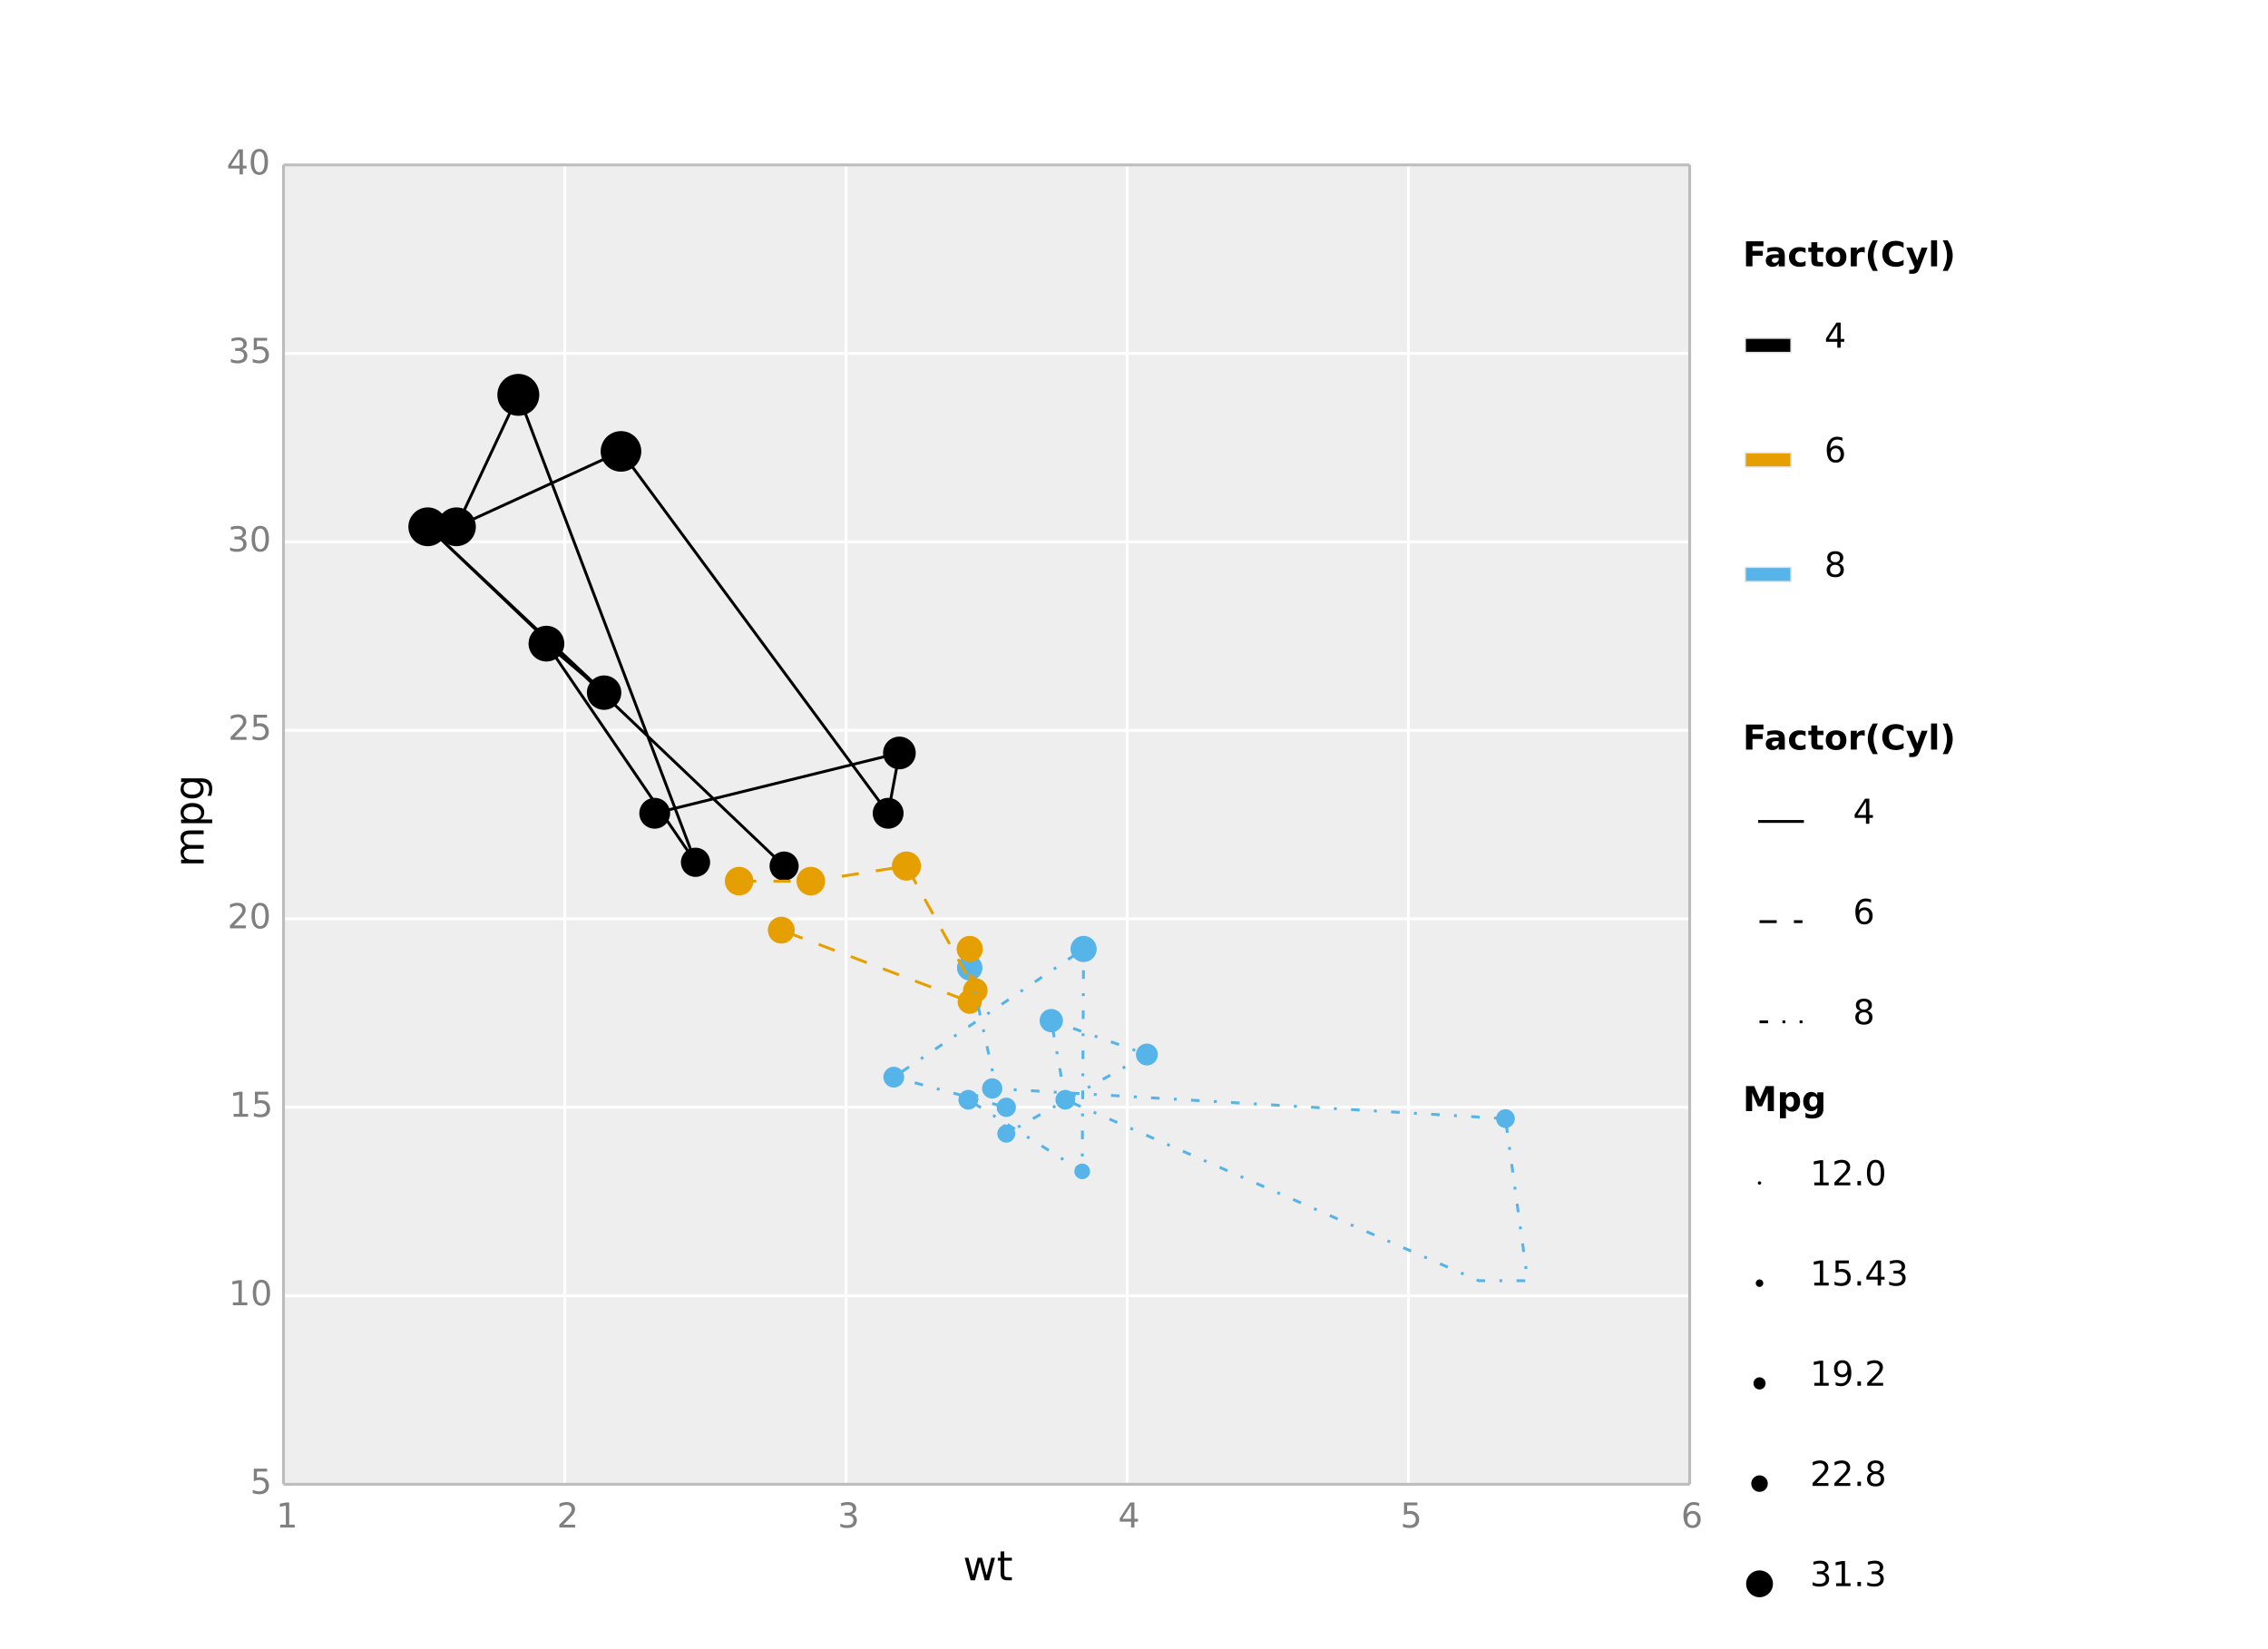 <?xml version="1.0" encoding="utf-8" standalone="no"?>
<!DOCTYPE svg PUBLIC "-//W3C//DTD SVG 1.1//EN"
  "http://www.w3.org/Graphics/SVG/1.1/DTD/svg11.dtd">
<!-- Created with matplotlib (http://matplotlib.org/) -->
<svg height="576pt" version="1.1" viewBox="0 0 792 576" width="792pt" xmlns="http://www.w3.org/2000/svg" xmlns:xlink="http://www.w3.org/1999/xlink">
 <defs>
  <style type="text/css">
*{stroke-linecap:butt;stroke-linejoin:round;}
  </style>
 </defs>
 <g id="figure_1">
  <g id="patch_1">
   <path d="
M0 576
L792 576
L792 0
L0 0
z
" style="fill:#ffffff;"/>
  </g>
  <g id="axes_1">
   <g id="patch_2">
    <path d="
M99 518.4
L590.04 518.4
L590.04 57.6
L99 57.6
z
" style="fill:#eeeeee;"/>
   </g>
   <g id="matplotlib.axis_1">
    <g id="xtick_1">
     <g id="line2d_1">
      <path clip-path="url(#pfeb518cb43)" d="
M99 518.4
L99 57.6" style="fill:none;stroke:#ffffff;stroke-linecap:square;"/>
     </g>
     <g id="line2d_2">
      <defs>
       <path d="
M0 0
L0 0" id="ma7cca62f3e" style="stroke:#7f7f7f;stroke-width:0.5;"/>
      </defs>
      <g>
       <use style="fill:#7f7f7f;stroke:#7f7f7f;stroke-width:0.5;" x="99.0" xlink:href="#ma7cca62f3e" y="518.4"/>
      </g>
     </g>
     <g id="line2d_3">
      <g>
       <use style="fill:#7f7f7f;stroke:#7f7f7f;stroke-width:0.5;" x="99.0" xlink:href="#ma7cca62f3e" y="57.6"/>
      </g>
     </g>
     <g id="text_1">
      <!-- 1 -->
      <defs>
       <path d="
M12.406 8.297
L28.516 8.297
L28.516 63.922
L10.984 60.406
L10.984 69.391
L28.422 72.906
L38.281 72.906
L38.281 8.297
L54.391 8.297
L54.391 0
L12.406 0
z
" id="BitstreamVeraSans-Roman-31"/>
      </defs>
      <g style="fill:#7f7f7f;" transform="translate(96.396 533.518)scale(0.12 -0.12)">
       <use xlink:href="#BitstreamVeraSans-Roman-31"/>
      </g>
     </g>
    </g>
    <g id="xtick_2">
     <g id="line2d_4">
      <path clip-path="url(#pfeb518cb43)" d="
M197.208 518.4
L197.208 57.6" style="fill:none;stroke:#ffffff;stroke-linecap:square;"/>
     </g>
     <g id="line2d_5">
      <g>
       <use style="fill:#7f7f7f;stroke:#7f7f7f;stroke-width:0.5;" x="197.208" xlink:href="#ma7cca62f3e" y="518.4"/>
      </g>
     </g>
     <g id="line2d_6">
      <g>
       <use style="fill:#7f7f7f;stroke:#7f7f7f;stroke-width:0.5;" x="197.208" xlink:href="#ma7cca62f3e" y="57.6"/>
      </g>
     </g>
     <g id="text_2">
      <!-- 2 -->
      <defs>
       <path d="
M19.188 8.297
L53.609 8.297
L53.609 0
L7.328 0
L7.328 8.297
Q12.938 14.109 22.625 23.891
Q32.328 33.688 34.812 36.531
Q39.547 41.844 41.422 45.531
Q43.312 49.219 43.312 52.781
Q43.312 58.594 39.234 62.25
Q35.156 65.922 28.609 65.922
Q23.969 65.922 18.812 64.312
Q13.672 62.703 7.812 59.422
L7.812 69.391
Q13.766 71.781 18.938 73
Q24.125 74.219 28.422 74.219
Q39.75 74.219 46.484 68.547
Q53.219 62.891 53.219 53.422
Q53.219 48.922 51.531 44.891
Q49.859 40.875 45.406 35.406
Q44.188 33.984 37.641 27.219
Q31.109 20.453 19.188 8.297" id="BitstreamVeraSans-Roman-32"/>
      </defs>
      <g style="fill:#7f7f7f;" transform="translate(194.431 533.518)scale(0.12 -0.12)">
       <use xlink:href="#BitstreamVeraSans-Roman-32"/>
      </g>
     </g>
    </g>
    <g id="xtick_3">
     <g id="line2d_7">
      <path clip-path="url(#pfeb518cb43)" d="
M295.416 518.4
L295.416 57.6" style="fill:none;stroke:#ffffff;stroke-linecap:square;"/>
     </g>
     <g id="line2d_8">
      <g>
       <use style="fill:#7f7f7f;stroke:#7f7f7f;stroke-width:0.5;" x="295.416" xlink:href="#ma7cca62f3e" y="518.4"/>
      </g>
     </g>
     <g id="line2d_9">
      <g>
       <use style="fill:#7f7f7f;stroke:#7f7f7f;stroke-width:0.5;" x="295.416" xlink:href="#ma7cca62f3e" y="57.6"/>
      </g>
     </g>
     <g id="text_3">
      <!-- 3 -->
      <defs>
       <path d="
M40.578 39.312
Q47.656 37.797 51.625 33
Q55.609 28.219 55.609 21.188
Q55.609 10.406 48.188 4.484
Q40.766 -1.422 27.094 -1.422
Q22.516 -1.422 17.656 -0.516
Q12.797 0.391 7.625 2.203
L7.625 11.719
Q11.719 9.328 16.594 8.109
Q21.484 6.891 26.812 6.891
Q36.078 6.891 40.938 10.547
Q45.797 14.203 45.797 21.188
Q45.797 27.641 41.281 31.266
Q36.766 34.906 28.719 34.906
L20.219 34.906
L20.219 43.016
L29.109 43.016
Q36.375 43.016 40.234 45.922
Q44.094 48.828 44.094 54.297
Q44.094 59.906 40.109 62.906
Q36.141 65.922 28.719 65.922
Q24.656 65.922 20.016 65.031
Q15.375 64.156 9.812 62.312
L9.812 71.094
Q15.438 72.656 20.344 73.438
Q25.25 74.219 29.594 74.219
Q40.828 74.219 47.359 69.109
Q53.906 64.016 53.906 55.328
Q53.906 49.266 50.438 45.094
Q46.969 40.922 40.578 39.312" id="BitstreamVeraSans-Roman-33"/>
      </defs>
      <g style="fill:#7f7f7f;" transform="translate(292.537 533.518)scale(0.12 -0.12)">
       <use xlink:href="#BitstreamVeraSans-Roman-33"/>
      </g>
     </g>
    </g>
    <g id="xtick_4">
     <g id="line2d_10">
      <path clip-path="url(#pfeb518cb43)" d="
M393.624 518.4
L393.624 57.6" style="fill:none;stroke:#ffffff;stroke-linecap:square;"/>
     </g>
     <g id="line2d_11">
      <g>
       <use style="fill:#7f7f7f;stroke:#7f7f7f;stroke-width:0.5;" x="393.624" xlink:href="#ma7cca62f3e" y="518.4"/>
      </g>
     </g>
     <g id="line2d_12">
      <g>
       <use style="fill:#7f7f7f;stroke:#7f7f7f;stroke-width:0.5;" x="393.624" xlink:href="#ma7cca62f3e" y="57.6"/>
      </g>
     </g>
     <g id="text_4">
      <!-- 4 -->
      <defs>
       <path d="
M37.797 64.312
L12.891 25.391
L37.797 25.391
z

M35.203 72.906
L47.609 72.906
L47.609 25.391
L58.016 25.391
L58.016 17.188
L47.609 17.188
L47.609 0
L37.797 0
L37.797 17.188
L4.891 17.188
L4.891 26.703
z
" id="BitstreamVeraSans-Roman-34"/>
      </defs>
      <g style="fill:#7f7f7f;" transform="translate(390.437 533.518)scale(0.12 -0.12)">
       <use xlink:href="#BitstreamVeraSans-Roman-34"/>
      </g>
     </g>
    </g>
    <g id="xtick_5">
     <g id="line2d_13">
      <path clip-path="url(#pfeb518cb43)" d="
M491.832 518.4
L491.832 57.6" style="fill:none;stroke:#ffffff;stroke-linecap:square;"/>
     </g>
     <g id="line2d_14">
      <g>
       <use style="fill:#7f7f7f;stroke:#7f7f7f;stroke-width:0.5;" x="491.832" xlink:href="#ma7cca62f3e" y="518.4"/>
      </g>
     </g>
     <g id="line2d_15">
      <g>
       <use style="fill:#7f7f7f;stroke:#7f7f7f;stroke-width:0.5;" x="491.832" xlink:href="#ma7cca62f3e" y="57.6"/>
      </g>
     </g>
     <g id="text_5">
      <!-- 5 -->
      <defs>
       <path d="
M10.797 72.906
L49.516 72.906
L49.516 64.594
L19.828 64.594
L19.828 46.734
Q21.969 47.469 24.109 47.828
Q26.266 48.188 28.422 48.188
Q40.625 48.188 47.75 41.5
Q54.891 34.812 54.891 23.391
Q54.891 11.625 47.562 5.094
Q40.234 -1.422 26.906 -1.422
Q22.312 -1.422 17.547 -0.641
Q12.797 0.141 7.719 1.703
L7.719 11.625
Q12.109 9.234 16.797 8.062
Q21.484 6.891 26.703 6.891
Q35.156 6.891 40.078 11.328
Q45.016 15.766 45.016 23.391
Q45.016 31 40.078 35.438
Q35.156 39.891 26.703 39.891
Q22.75 39.891 18.812 39.016
Q14.891 38.141 10.797 36.281
z
" id="BitstreamVeraSans-Roman-35"/>
      </defs>
      <g style="fill:#7f7f7f;" transform="translate(489.002 533.518)scale(0.12 -0.12)">
       <use xlink:href="#BitstreamVeraSans-Roman-35"/>
      </g>
     </g>
    </g>
    <g id="xtick_6">
     <g id="line2d_16">
      <path clip-path="url(#pfeb518cb43)" d="
M590.04 518.4
L590.04 57.6" style="fill:none;stroke:#ffffff;stroke-linecap:square;"/>
     </g>
     <g id="line2d_17">
      <g>
       <use style="fill:#7f7f7f;stroke:#7f7f7f;stroke-width:0.5;" x="590.04" xlink:href="#ma7cca62f3e" y="518.4"/>
      </g>
     </g>
     <g id="line2d_18">
      <g>
       <use style="fill:#7f7f7f;stroke:#7f7f7f;stroke-width:0.5;" x="590.04" xlink:href="#ma7cca62f3e" y="57.6"/>
      </g>
     </g>
     <g id="text_6">
      <!-- 6 -->
      <defs>
       <path d="
M33.016 40.375
Q26.375 40.375 22.484 35.828
Q18.609 31.297 18.609 23.391
Q18.609 15.531 22.484 10.953
Q26.375 6.391 33.016 6.391
Q39.656 6.391 43.531 10.953
Q47.406 15.531 47.406 23.391
Q47.406 31.297 43.531 35.828
Q39.656 40.375 33.016 40.375
M52.594 71.297
L52.594 62.312
Q48.875 64.062 45.094 64.984
Q41.312 65.922 37.594 65.922
Q27.828 65.922 22.672 59.328
Q17.531 52.734 16.797 39.406
Q19.672 43.656 24.016 45.922
Q28.375 48.188 33.594 48.188
Q44.578 48.188 50.953 41.516
Q57.328 34.859 57.328 23.391
Q57.328 12.156 50.688 5.359
Q44.047 -1.422 33.016 -1.422
Q20.359 -1.422 13.672 8.266
Q6.984 17.969 6.984 36.375
Q6.984 53.656 15.188 63.938
Q23.391 74.219 37.203 74.219
Q40.922 74.219 44.703 73.484
Q48.484 72.75 52.594 71.297" id="BitstreamVeraSans-Roman-36"/>
      </defs>
      <g style="fill:#7f7f7f;" transform="translate(587.019 533.518)scale(0.12 -0.12)">
       <use xlink:href="#BitstreamVeraSans-Roman-36"/>
      </g>
     </g>
    </g>
    <g id="text_7">
     <!-- wt -->
     <defs>
      <path d="
M4.203 54.688
L13.188 54.688
L24.422 12.016
L35.594 54.688
L46.188 54.688
L57.422 12.016
L68.609 54.688
L77.594 54.688
L63.281 0
L52.688 0
L40.922 44.828
L29.109 0
L18.5 0
z
" id="BitstreamVeraSans-Roman-77"/>
      <path d="
M18.312 70.219
L18.312 54.688
L36.812 54.688
L36.812 47.703
L18.312 47.703
L18.312 18.016
Q18.312 11.328 20.141 9.422
Q21.969 7.516 27.594 7.516
L36.812 7.516
L36.812 0
L27.594 0
Q17.188 0 13.234 3.875
Q9.281 7.766 9.281 18.016
L9.281 47.703
L2.688 47.703
L2.688 54.688
L9.281 54.688
L9.281 70.219
z
" id="BitstreamVeraSans-Roman-74"/>
     </defs>
     <g transform="translate(336.284 551.956)scale(0.144 -0.144)">
      <use xlink:href="#BitstreamVeraSans-Roman-77"/>
      <use x="81.787" xlink:href="#BitstreamVeraSans-Roman-74"/>
     </g>
    </g>
   </g>
   <g id="matplotlib.axis_2">
    <g id="ytick_1">
     <g id="line2d_19">
      <path clip-path="url(#pfeb518cb43)" d="
M99 518.4
L590.04 518.4" style="fill:none;stroke:#ffffff;stroke-linecap:square;"/>
     </g>
     <g id="line2d_20">
      <g>
       <use style="fill:#7f7f7f;stroke:#7f7f7f;stroke-width:0.5;" x="99.0" xlink:href="#ma7cca62f3e" y="518.4"/>
      </g>
     </g>
     <g id="line2d_21">
      <g>
       <use style="fill:#7f7f7f;stroke:#7f7f7f;stroke-width:0.5;" x="590.04" xlink:href="#ma7cca62f3e" y="518.4"/>
      </g>
     </g>
     <g id="text_8">
      <!-- 5 -->
      <g style="fill:#7f7f7f;" transform="translate(87.339 521.711)scale(0.12 -0.12)">
       <use xlink:href="#BitstreamVeraSans-Roman-35"/>
      </g>
     </g>
    </g>
    <g id="ytick_2">
     <g id="line2d_22">
      <path clip-path="url(#pfeb518cb43)" d="
M99 452.571
L590.04 452.571" style="fill:none;stroke:#ffffff;stroke-linecap:square;"/>
     </g>
     <g id="line2d_23">
      <g>
       <use style="fill:#7f7f7f;stroke:#7f7f7f;stroke-width:0.5;" x="99.0" xlink:href="#ma7cca62f3e" y="452.571"/>
      </g>
     </g>
     <g id="line2d_24">
      <g>
       <use style="fill:#7f7f7f;stroke:#7f7f7f;stroke-width:0.5;" x="590.04" xlink:href="#ma7cca62f3e" y="452.571"/>
      </g>
     </g>
     <g id="text_9">
      <!-- 10 -->
      <defs>
       <path d="
M31.781 66.406
Q24.172 66.406 20.328 58.906
Q16.5 51.422 16.5 36.375
Q16.5 21.391 20.328 13.891
Q24.172 6.391 31.781 6.391
Q39.453 6.391 43.281 13.891
Q47.125 21.391 47.125 36.375
Q47.125 51.422 43.281 58.906
Q39.453 66.406 31.781 66.406
M31.781 74.219
Q44.047 74.219 50.516 64.516
Q56.984 54.828 56.984 36.375
Q56.984 17.969 50.516 8.266
Q44.047 -1.422 31.781 -1.422
Q19.531 -1.422 13.062 8.266
Q6.594 17.969 6.594 36.375
Q6.594 54.828 13.062 64.516
Q19.531 74.219 31.781 74.219" id="BitstreamVeraSans-Roman-30"/>
      </defs>
      <g style="fill:#7f7f7f;" transform="translate(79.845 455.883)scale(0.12 -0.12)">
       <use xlink:href="#BitstreamVeraSans-Roman-31"/>
       <use x="63.623" xlink:href="#BitstreamVeraSans-Roman-30"/>
      </g>
     </g>
    </g>
    <g id="ytick_3">
     <g id="line2d_25">
      <path clip-path="url(#pfeb518cb43)" d="
M99 386.743
L590.04 386.743" style="fill:none;stroke:#ffffff;stroke-linecap:square;"/>
     </g>
     <g id="line2d_26">
      <g>
       <use style="fill:#7f7f7f;stroke:#7f7f7f;stroke-width:0.5;" x="99.0" xlink:href="#ma7cca62f3e" y="386.743"/>
      </g>
     </g>
     <g id="line2d_27">
      <g>
       <use style="fill:#7f7f7f;stroke:#7f7f7f;stroke-width:0.5;" x="590.04" xlink:href="#ma7cca62f3e" y="386.743"/>
      </g>
     </g>
     <g id="text_10">
      <!-- 15 -->
      <g style="fill:#7f7f7f;" transform="translate(80.096 390.054)scale(0.12 -0.12)">
       <use xlink:href="#BitstreamVeraSans-Roman-31"/>
       <use x="63.623" xlink:href="#BitstreamVeraSans-Roman-35"/>
      </g>
     </g>
    </g>
    <g id="ytick_4">
     <g id="line2d_28">
      <path clip-path="url(#pfeb518cb43)" d="
M99 320.914
L590.04 320.914" style="fill:none;stroke:#ffffff;stroke-linecap:square;"/>
     </g>
     <g id="line2d_29">
      <g>
       <use style="fill:#7f7f7f;stroke:#7f7f7f;stroke-width:0.5;" x="99.0" xlink:href="#ma7cca62f3e" y="320.914"/>
      </g>
     </g>
     <g id="line2d_30">
      <g>
       <use style="fill:#7f7f7f;stroke:#7f7f7f;stroke-width:0.5;" x="590.04" xlink:href="#ma7cca62f3e" y="320.914"/>
      </g>
     </g>
     <g id="text_11">
      <!-- 20 -->
      <g style="fill:#7f7f7f;" transform="translate(79.406 324.226)scale(0.12 -0.12)">
       <use xlink:href="#BitstreamVeraSans-Roman-32"/>
       <use x="63.623" xlink:href="#BitstreamVeraSans-Roman-30"/>
      </g>
     </g>
    </g>
    <g id="ytick_5">
     <g id="line2d_31">
      <path clip-path="url(#pfeb518cb43)" d="
M99 255.086
L590.04 255.086" style="fill:none;stroke:#ffffff;stroke-linecap:square;"/>
     </g>
     <g id="line2d_32">
      <g>
       <use style="fill:#7f7f7f;stroke:#7f7f7f;stroke-width:0.5;" x="99.0" xlink:href="#ma7cca62f3e" y="255.086"/>
      </g>
     </g>
     <g id="line2d_33">
      <g>
       <use style="fill:#7f7f7f;stroke:#7f7f7f;stroke-width:0.5;" x="590.04" xlink:href="#ma7cca62f3e" y="255.086"/>
      </g>
     </g>
     <g id="text_12">
      <!-- 25 -->
      <g style="fill:#7f7f7f;" transform="translate(79.657 258.397)scale(0.12 -0.12)">
       <use xlink:href="#BitstreamVeraSans-Roman-32"/>
       <use x="63.623" xlink:href="#BitstreamVeraSans-Roman-35"/>
      </g>
     </g>
    </g>
    <g id="ytick_6">
     <g id="line2d_34">
      <path clip-path="url(#pfeb518cb43)" d="
M99 189.257
L590.04 189.257" style="fill:none;stroke:#ffffff;stroke-linecap:square;"/>
     </g>
     <g id="line2d_35">
      <g>
       <use style="fill:#7f7f7f;stroke:#7f7f7f;stroke-width:0.5;" x="99.0" xlink:href="#ma7cca62f3e" y="189.257"/>
      </g>
     </g>
     <g id="line2d_36">
      <g>
       <use style="fill:#7f7f7f;stroke:#7f7f7f;stroke-width:0.5;" x="590.04" xlink:href="#ma7cca62f3e" y="189.257"/>
      </g>
     </g>
     <g id="text_13">
      <!-- 30 -->
      <g style="fill:#7f7f7f;" transform="translate(79.442 192.568)scale(0.12 -0.12)">
       <use xlink:href="#BitstreamVeraSans-Roman-33"/>
       <use x="63.623" xlink:href="#BitstreamVeraSans-Roman-30"/>
      </g>
     </g>
    </g>
    <g id="ytick_7">
     <g id="line2d_37">
      <path clip-path="url(#pfeb518cb43)" d="
M99 123.429
L590.04 123.429" style="fill:none;stroke:#ffffff;stroke-linecap:square;"/>
     </g>
     <g id="line2d_38">
      <g>
       <use style="fill:#7f7f7f;stroke:#7f7f7f;stroke-width:0.5;" x="99.0" xlink:href="#ma7cca62f3e" y="123.429"/>
      </g>
     </g>
     <g id="line2d_39">
      <g>
       <use style="fill:#7f7f7f;stroke:#7f7f7f;stroke-width:0.5;" x="590.04" xlink:href="#ma7cca62f3e" y="123.429"/>
      </g>
     </g>
     <g id="text_14">
      <!-- 35 -->
      <g style="fill:#7f7f7f;" transform="translate(79.693 126.74)scale(0.12 -0.12)">
       <use xlink:href="#BitstreamVeraSans-Roman-33"/>
       <use x="63.623" xlink:href="#BitstreamVeraSans-Roman-35"/>
      </g>
     </g>
    </g>
    <g id="ytick_8">
     <g id="line2d_40">
      <path clip-path="url(#pfeb518cb43)" d="
M99 57.6
L590.04 57.6" style="fill:none;stroke:#ffffff;stroke-linecap:square;"/>
     </g>
     <g id="line2d_41">
      <g>
       <use style="fill:#7f7f7f;stroke:#7f7f7f;stroke-width:0.5;" x="99.0" xlink:href="#ma7cca62f3e" y="57.6"/>
      </g>
     </g>
     <g id="line2d_42">
      <g>
       <use style="fill:#7f7f7f;stroke:#7f7f7f;stroke-width:0.5;" x="590.04" xlink:href="#ma7cca62f3e" y="57.6"/>
      </g>
     </g>
     <g id="text_15">
      <!-- 40 -->
      <g style="fill:#7f7f7f;" transform="translate(79.114 60.911)scale(0.12 -0.12)">
       <use xlink:href="#BitstreamVeraSans-Roman-34"/>
       <use x="63.623" xlink:href="#BitstreamVeraSans-Roman-30"/>
      </g>
     </g>
    </g>
    <g id="text_16">
     <!-- mpg -->
     <defs>
      <path d="
M52 44.188
Q55.375 50.25 60.062 53.125
Q64.75 56 71.094 56
Q79.641 56 84.281 50.016
Q88.922 44.047 88.922 33.016
L88.922 0
L79.891 0
L79.891 32.719
Q79.891 40.578 77.094 44.375
Q74.312 48.188 68.609 48.188
Q61.625 48.188 57.562 43.547
Q53.516 38.922 53.516 30.906
L53.516 0
L44.484 0
L44.484 32.719
Q44.484 40.625 41.703 44.406
Q38.922 48.188 33.109 48.188
Q26.219 48.188 22.156 43.531
Q18.109 38.875 18.109 30.906
L18.109 0
L9.078 0
L9.078 54.688
L18.109 54.688
L18.109 46.188
Q21.188 51.219 25.484 53.609
Q29.781 56 35.688 56
Q41.656 56 45.828 52.969
Q50 49.953 52 44.188" id="BitstreamVeraSans-Roman-6d"/>
      <path d="
M45.406 27.984
Q45.406 37.75 41.375 43.109
Q37.359 48.484 30.078 48.484
Q22.859 48.484 18.828 43.109
Q14.797 37.75 14.797 27.984
Q14.797 18.266 18.828 12.891
Q22.859 7.516 30.078 7.516
Q37.359 7.516 41.375 12.891
Q45.406 18.266 45.406 27.984
M54.391 6.781
Q54.391 -7.172 48.188 -13.984
Q42 -20.797 29.203 -20.797
Q24.469 -20.797 20.266 -20.094
Q16.062 -19.391 12.109 -17.922
L12.109 -9.188
Q16.062 -11.328 19.922 -12.344
Q23.781 -13.375 27.781 -13.375
Q36.625 -13.375 41.016 -8.766
Q45.406 -4.156 45.406 5.172
L45.406 9.625
Q42.625 4.781 38.281 2.391
Q33.938 0 27.875 0
Q17.828 0 11.672 7.656
Q5.516 15.328 5.516 27.984
Q5.516 40.672 11.672 48.328
Q17.828 56 27.875 56
Q33.938 56 38.281 53.609
Q42.625 51.219 45.406 46.391
L45.406 54.688
L54.391 54.688
z
" id="BitstreamVeraSans-Roman-67"/>
      <path d="
M18.109 8.203
L18.109 -20.797
L9.078 -20.797
L9.078 54.688
L18.109 54.688
L18.109 46.391
Q20.953 51.266 25.266 53.625
Q29.594 56 35.594 56
Q45.562 56 51.781 48.094
Q58.016 40.188 58.016 27.297
Q58.016 14.406 51.781 6.484
Q45.562 -1.422 35.594 -1.422
Q29.594 -1.422 25.266 0.953
Q20.953 3.328 18.109 8.203
M48.688 27.297
Q48.688 37.203 44.609 42.844
Q40.531 48.484 33.406 48.484
Q26.266 48.484 22.188 42.844
Q18.109 37.203 18.109 27.297
Q18.109 17.391 22.188 11.75
Q26.266 6.109 33.406 6.109
Q40.531 6.109 44.609 11.75
Q48.688 17.391 48.688 27.297" id="BitstreamVeraSans-Roman-70"/>
     </defs>
     <g transform="translate(71.119 302.847)rotate(-90.0)scale(0.144 -0.144)">
      <use xlink:href="#BitstreamVeraSans-Roman-6d"/>
      <use x="97.412" xlink:href="#BitstreamVeraSans-Roman-70"/>
      <use x="160.889" xlink:href="#BitstreamVeraSans-Roman-67"/>
     </g>
    </g>
   </g>
   <g id="PathCollection_1">
    <defs>
     <path d="
M0 5.136
C1.362 5.136 2.669 4.595 3.632 3.632
C4.595 2.669 5.136 1.362 5.136 0
C5.136 -1.362 4.595 -2.669 3.632 -3.632
C2.669 -4.595 1.362 -5.136 0 -5.136
C-1.362 -5.136 -2.669 -4.595 -3.632 -3.632
C-4.595 -2.669 -5.136 -1.362 -5.136 0
C-5.136 1.362 -4.595 2.669 -3.632 3.632
C-2.669 4.595 -1.362 5.136 0 5.136
z
" id="C0_0_f14e8b351e"/>
     <path d="
M0 5.458
C1.447 5.458 2.836 4.883 3.859 3.859
C4.883 2.836 5.458 1.447 5.458 0
C5.458 -1.447 4.883 -2.836 3.859 -3.859
C2.836 -4.883 1.447 -5.458 0 -5.458
C-1.447 -5.458 -2.836 -4.883 -3.859 -3.859
C-4.883 -2.836 -5.458 -1.447 -5.458 0
C-5.458 1.447 -4.883 2.836 -3.859 3.859
C-2.836 4.883 -1.447 5.458 0 5.458
z
" id="C0_1_6c08692df1"/>
     <path d="
M0 5.136
C1.362 5.136 2.669 4.595 3.632 3.632
C4.595 2.669 5.136 1.362 5.136 0
C5.136 -1.362 4.595 -2.669 3.632 -3.632
C2.669 -4.595 1.362 -5.136 0 -5.136
C-1.362 -5.136 -2.669 -4.595 -3.632 -3.632
C-4.595 -2.669 -5.136 -1.362 -5.136 0
C-5.136 1.362 -4.595 2.669 -3.632 3.632
C-2.669 4.595 -1.362 5.136 0 5.136
z
" id="C0_2_f14e8b351e"/>
     <path d="
M0 6.842
C1.814 6.842 3.555 6.121 4.838 4.838
C6.121 3.555 6.842 1.814 6.842 0
C6.842 -1.814 6.121 -3.555 4.838 -4.838
C3.555 -6.121 1.814 -6.842 0 -6.842
C-1.814 -6.842 -3.555 -6.121 -4.838 -4.838
C-6.121 -3.555 -6.842 -1.814 -6.842 0
C-6.842 1.814 -6.121 3.555 -4.838 4.838
C-3.555 6.121 -1.814 6.842 0 6.842
z
" id="C0_3_2696f701bb"/>
     <path d="
M0 6.523
C1.73 6.523 3.389 5.836 4.613 4.613
C5.836 3.389 6.523 1.73 6.523 0
C6.523 -1.73 5.836 -3.389 4.613 -4.613
C3.389 -5.836 1.73 -6.523 0 -6.523
C-1.73 -6.523 -3.389 -5.836 -4.613 -4.613
C-5.836 -3.389 -6.523 -1.73 -6.523 0
C-6.523 1.73 -5.836 3.389 -4.613 4.613
C-3.389 5.836 -1.73 6.523 0 6.523
z
" id="C0_4_95c412fcdc"/>
     <path d="
M0 7.071
C1.875 7.071 3.674 6.326 5 5
C6.326 3.674 7.071 1.875 7.071 0
C7.071 -1.875 6.326 -3.674 5 -5
C3.674 -6.326 1.875 -7.071 0 -7.071
C-1.875 -7.071 -3.674 -6.326 -5 -5
C-6.326 -3.674 -7.071 -1.875 -7.071 0
C-7.071 1.875 -6.326 3.674 -5 5
C-3.674 6.326 -1.875 7.071 0 7.071
z
" id="C0_5_483d1e1a4f"/>
     <path d="
M0 4.86
C1.289 4.86 2.525 4.348 3.436 3.436
C4.348 2.525 4.86 1.289 4.86 0
C4.86 -1.289 4.348 -2.525 3.436 -3.436
C2.525 -4.348 1.289 -4.86 0 -4.86
C-1.289 -4.86 -2.525 -4.348 -3.436 -3.436
C-4.348 -2.525 -4.86 -1.289 -4.86 0
C-4.86 1.289 -4.348 2.525 -3.436 3.436
C-2.525 4.348 -1.289 4.86 0 4.86
z
" id="C0_6_56cccde48f"/>
     <path d="
M0 5.996
C1.59 5.996 3.116 5.365 4.24 4.24
C5.365 3.116 5.996 1.59 5.996 0
C5.996 -1.59 5.365 -3.116 4.24 -4.24
C3.116 -5.365 1.59 -5.996 0 -5.996
C-1.59 -5.996 -3.116 -5.365 -4.24 -4.24
C-5.365 -3.116 -5.996 -1.59 -5.996 0
C-5.996 1.59 -5.365 3.116 -4.24 4.24
C-3.116 5.365 -1.59 5.996 0 5.996
z
" id="C0_7_d5bf083025"/>
     <path d="
M0 5.761
C1.528 5.761 2.993 5.154 4.074 4.074
C5.154 2.993 5.761 1.528 5.761 0
C5.761 -1.528 5.154 -2.993 4.074 -4.074
C2.993 -5.154 1.528 -5.761 0 -5.761
C-1.528 -5.761 -2.993 -5.154 -4.074 -4.074
C-5.154 -2.993 -5.761 -1.528 -5.761 0
C-5.761 1.528 -5.154 2.993 -4.074 4.074
C-2.993 5.154 -1.528 5.761 0 5.761
z
" id="C0_8_9d42f8cd99"/>
     <path d="
M0 6.523
C1.73 6.523 3.389 5.836 4.613 4.613
C5.836 3.389 6.523 1.73 6.523 0
C6.523 -1.73 5.836 -3.389 4.613 -4.613
C3.389 -5.836 1.73 -6.523 0 -6.523
C-1.73 -6.523 -3.389 -5.836 -4.613 -4.613
C-5.836 -3.389 -6.523 -1.73 -6.523 0
C-6.523 1.73 -5.836 3.389 -4.613 4.613
C-3.389 5.836 -1.73 6.523 0 6.523
z
" id="C0_9_95c412fcdc"/>
     <path d="
M0 4.838
C1.283 4.838 2.514 4.328 3.421 3.421
C4.328 2.514 4.838 1.283 4.838 0
C4.838 -1.283 4.328 -2.514 3.421 -3.421
C2.514 -4.328 1.283 -4.838 0 -4.838
C-1.283 -4.838 -2.514 -4.328 -3.421 -3.421
C-4.328 -2.514 -4.838 -1.283 -4.838 0
C-4.838 1.283 -4.328 2.514 -3.421 3.421
C-2.514 4.328 -1.283 4.838 0 4.838
z
" id="C0_a_58ece018bf"/>
    </defs>
    <g clip-path="url(#pfeb518cb43)">
     <use style="stroke:#000000;stroke-width:0.5;" x="228.635" xlink:href="#C0_0_f14e8b351e" y="284.05"/>
    </g>
    <g clip-path="url(#pfeb518cb43)">
     <use style="stroke:#000000;stroke-width:0.5;" x="314.076" xlink:href="#C0_1_6c08692df1" y="262.985"/>
    </g>
    <g clip-path="url(#pfeb518cb43)">
     <use style="stroke:#000000;stroke-width:0.5;" x="310.147" xlink:href="#C0_2_f14e8b351e" y="284.05"/>
    </g>
    <g clip-path="url(#pfeb518cb43)">
     <use style="stroke:#000000;stroke-width:0.5;" x="216.85" xlink:href="#C0_3_2696f701bb" y="157.659"/>
    </g>
    <g clip-path="url(#pfeb518cb43)">
     <use style="stroke:#000000;stroke-width:0.5;" x="159.398" xlink:href="#C0_4_95c412fcdc" y="183.991"/>
    </g>
    <g clip-path="url(#pfeb518cb43)">
     <use style="stroke:#000000;stroke-width:0.5;" x="181.004" xlink:href="#C0_5_483d1e1a4f" y="137.911"/>
    </g>
    <g clip-path="url(#pfeb518cb43)">
     <use style="stroke:#000000;stroke-width:0.5;" x="242.875" xlink:href="#C0_6_56cccde48f" y="301.166"/>
    </g>
    <g clip-path="url(#pfeb518cb43)">
     <use style="stroke:#000000;stroke-width:0.5;" x="190.824" xlink:href="#C0_7_d5bf083025" y="224.805"/>
    </g>
    <g clip-path="url(#pfeb518cb43)">
     <use style="stroke:#000000;stroke-width:0.5;" x="210.957" xlink:href="#C0_8_9d42f8cd99" y="241.92"/>
    </g>
    <g clip-path="url(#pfeb518cb43)">
     <use style="stroke:#000000;stroke-width:0.5;" x="149.381" xlink:href="#C0_9_95c412fcdc" y="183.991"/>
    </g>
    <g clip-path="url(#pfeb518cb43)">
     <use style="stroke:#000000;stroke-width:0.5;" x="273.81" xlink:href="#C0_a_58ece018bf" y="302.482"/>
    </g>
   </g>
   <g id="PathCollection_2">
    <defs>
     <path d="
M0 4.202
C1.114 4.202 2.183 3.76 2.971 2.971
C3.76 2.183 4.202 1.114 4.202 0
C4.202 -1.114 3.76 -2.183 2.971 -2.971
C2.183 -3.76 1.114 -4.202 0 -4.202
C-1.114 -4.202 -2.183 -3.76 -2.971 -2.971
C-3.76 -2.183 -4.202 -1.114 -4.202 0
C-4.202 1.114 -3.76 2.183 -2.971 2.971
C-2.183 3.76 -1.114 4.202 0 4.202
z
" id="C1_0_ab02ce0939"/>
     <path d="
M0 2.881
C0.764 2.881 1.497 2.577 2.037 2.037
C2.577 1.497 2.881 0.764 2.881 0
C2.881 -0.764 2.577 -1.497 2.037 -2.037
C1.497 -2.577 0.764 -2.881 0 -2.881
C-0.764 -2.881 -1.497 -2.577 -2.037 -2.037
C-2.577 -1.497 -2.881 -0.764 -2.881 0
C-2.881 0.764 -2.577 1.497 -2.037 2.037
C-1.497 2.577 -0.764 2.881 0 2.881
z
" id="C1_1_86e51b3cfb"/>
     <path d="
M0 3.573
C0.948 3.573 1.856 3.196 2.526 2.526
C3.196 1.856 3.573 0.948 3.573 0
C3.573 -0.948 3.196 -1.856 2.526 -2.526
C1.856 -3.196 0.948 -3.573 0 -3.573
C-0.948 -3.573 -1.856 -3.196 -2.526 -2.526
C-3.196 -1.856 -3.573 -0.948 -3.573 0
C-3.573 0.948 -3.196 1.856 -2.526 2.526
C-1.856 3.196 -0.948 3.573 0 3.573
z
" id="C1_2_a8b7a5bab5"/>
     <path d="
M0 3.832
C1.016 3.832 1.991 3.428 2.709 2.709
C3.428 1.991 3.832 1.016 3.832 0
C3.832 -1.016 3.428 -1.991 2.709 -2.709
C1.991 -3.428 1.016 -3.832 0 -3.832
C-1.016 -3.832 -1.991 -3.428 -2.709 -2.709
C-3.428 -1.991 -3.832 -1.016 -3.832 0
C-3.832 1.016 -3.428 1.991 -2.709 2.709
C-1.991 3.428 -1.016 3.832 0 3.832
z
" id="C1_3_9462386f1f"/>
     <path d="
M0 3.196
C0.848 3.196 1.66 2.859 2.26 2.26
C2.859 1.66 3.196 0.848 3.196 0
C3.196 -0.848 2.859 -1.66 2.26 -2.26
C1.66 -2.859 0.848 -3.196 0 -3.196
C-0.848 -3.196 -1.66 -2.859 -2.26 -2.26
C-2.859 -1.66 -3.196 -0.848 -3.196 0
C-3.196 0.848 -2.859 1.66 -2.26 2.26
C-1.66 2.859 -0.848 3.196 0 3.196
z
" id="C1_4_7e5707eca5"/>
     <path d="
M0 0
C0 0 0 0 0 0
C0 0 0 0 0 0
C0 0 0 0 0 0
C0 0 0 0 0 0
C0 0 0 0 0 0
C0 0 0 0 0 0
C0 0 0 0 0 0
C0 0 0 0 0 0
z
" id="C1_5_f3d49ab832"/>
     <path d="
M0 0
C0 0 0 0 0 0
C0 0 0 0 0 0
C0 0 0 0 0 0
C0 0 0 0 0 0
C0 0 0 0 0 0
C0 0 0 0 0 0
C0 0 0 0 0 0
C0 0 0 0 0 0
z
" id="C1_6_f3d49ab832"/>
     <path d="
M0 3.025
C0.802 3.025 1.572 2.706 2.139 2.139
C2.706 1.572 3.025 0.802 3.025 0
C3.025 -0.802 2.706 -1.572 2.139 -2.139
C1.572 -2.706 0.802 -3.025 0 -3.025
C-0.802 -3.025 -1.572 -2.706 -2.139 -2.139
C-2.706 -1.572 -3.025 -0.802 -3.025 0
C-3.025 0.802 -2.706 1.572 -2.139 2.139
C-1.572 2.706 -0.802 3.025 0 3.025
z
" id="C1_7_9749b463f0"/>
     <path d="
M0 3.294
C0.874 3.294 1.712 2.947 2.329 2.329
C2.947 1.712 3.294 0.874 3.294 0
C3.294 -0.874 2.947 -1.712 2.329 -2.329
C1.712 -2.947 0.874 -3.294 0 -3.294
C-0.874 -3.294 -1.712 -2.947 -2.329 -2.329
C-2.947 -1.712 -3.294 -0.874 -3.294 0
C-3.294 0.874 -2.947 1.712 -2.329 2.329
C-1.712 2.947 -0.874 3.294 0 3.294
z
" id="C1_8_4203dec53b"/>
     <path d="
M0 3.196
C0.848 3.196 1.66 2.859 2.26 2.26
C2.859 1.66 3.196 0.848 3.196 0
C3.196 -0.848 2.859 -1.66 2.26 -2.26
C1.66 -2.859 0.848 -3.196 0 -3.196
C-0.848 -3.196 -1.66 -2.859 -2.26 -2.26
C-2.859 -1.66 -3.196 -0.848 -3.196 0
C-3.196 0.848 -2.859 1.66 -2.26 2.26
C-1.66 2.859 -0.848 3.196 0 3.196
z
" id="C1_9_7e5707eca5"/>
     <path d="
M0 2.484
C0.659 2.484 1.291 2.222 1.756 1.756
C2.222 1.291 2.484 0.659 2.484 0
C2.484 -0.659 2.222 -1.291 1.756 -1.756
C1.291 -2.222 0.659 -2.484 0 -2.484
C-0.659 -2.484 -1.291 -2.222 -1.756 -1.756
C-2.222 -1.291 -2.484 -0.659 -2.484 0
C-2.484 0.659 -2.222 1.291 -1.756 1.756
C-1.291 2.222 -0.659 2.484 0 2.484
z
" id="C1_a_af21855188"/>
     <path d="
M0 4.327
C1.148 4.327 2.248 3.871 3.06 3.06
C3.871 2.248 4.327 1.148 4.327 0
C4.327 -1.148 3.871 -2.248 3.06 -3.06
C2.248 -3.871 1.148 -4.327 0 -4.327
C-1.148 -4.327 -2.248 -3.871 -3.06 -3.06
C-3.871 -2.248 -4.327 -1.148 -4.327 0
C-4.327 1.148 -3.871 2.248 -3.06 3.06
C-2.248 3.871 -1.148 4.327 0 4.327
z
" id="C1_b_94177f026c"/>
     <path d="
M0 3.39
C0.899 3.39 1.761 3.032 2.397 2.397
C3.032 1.761 3.39 0.899 3.39 0
C3.39 -0.899 3.032 -1.761 2.397 -2.397
C1.761 -3.032 0.899 -3.39 0 -3.39
C-0.899 -3.39 -1.761 -3.032 -2.397 -2.397
C-3.032 -1.761 -3.39 -0.899 -3.39 0
C-3.39 0.899 -3.032 1.761 -2.397 2.397
C-1.761 3.032 -0.899 3.39 0 3.39
z
" id="C1_c_ff754cb8d6"/>
     <path d="
M0 3.128
C0.83 3.128 1.625 2.799 2.212 2.212
C2.799 1.625 3.128 0.83 3.128 0
C3.128 -0.83 2.799 -1.625 2.212 -2.212
C1.625 -2.799 0.83 -3.128 0 -3.128
C-0.83 -3.128 -1.625 -2.799 -2.212 -2.212
C-2.799 -1.625 -3.128 -0.83 -3.128 0
C-3.128 0.83 -2.799 1.625 -2.212 2.212
C-1.625 2.799 -0.83 3.128 0 3.128
z
" id="C1_d_467df4165b"/>
    </defs>
    <g clip-path="url(#pfeb518cb43)">
     <use style="fill:#56b4e9;stroke:#56b4e9;stroke-width:0.5;" x="338.628" xlink:href="#C1_0_ab02ce0939" y="338.03"/>
    </g>
    <g clip-path="url(#pfeb518cb43)">
     <use style="fill:#56b4e9;stroke:#56b4e9;stroke-width:0.5;" x="351.395" xlink:href="#C1_1_86e51b3cfb" y="395.959"/>
    </g>
    <g clip-path="url(#pfeb518cb43)">
     <use style="fill:#56b4e9;stroke:#56b4e9;stroke-width:0.5;" x="400.499" xlink:href="#C1_2_a8b7a5bab5" y="368.311"/>
    </g>
    <g clip-path="url(#pfeb518cb43)">
     <use style="fill:#56b4e9;stroke:#56b4e9;stroke-width:0.5;" x="367.108" xlink:href="#C1_3_9462386f1f" y="356.462"/>
    </g>
    <g clip-path="url(#pfeb518cb43)">
     <use style="fill:#56b4e9;stroke:#56b4e9;stroke-width:0.5;" x="372.018" xlink:href="#C1_4_7e5707eca5" y="384.11"/>
    </g>
    <g clip-path="url(#pfeb518cb43)">
     <use style="fill:#56b4e9;stroke:#56b4e9;stroke-width:0.5;" x="516.384" xlink:href="#C1_5_f3d49ab832" y="447.305"/>
    </g>
    <g clip-path="url(#pfeb518cb43)">
     <use style="fill:#56b4e9;stroke:#56b4e9;stroke-width:0.5;" x="533.472" xlink:href="#C1_6_f3d49ab832" y="447.305"/>
    </g>
    <g clip-path="url(#pfeb518cb43)">
     <use style="fill:#56b4e9;stroke:#56b4e9;stroke-width:0.5;" x="525.714" xlink:href="#C1_7_9749b463f0" y="390.693"/>
    </g>
    <g clip-path="url(#pfeb518cb43)">
     <use style="fill:#56b4e9;stroke:#56b4e9;stroke-width:0.5;" x="346.484" xlink:href="#C1_8_4203dec53b" y="380.16"/>
    </g>
    <g clip-path="url(#pfeb518cb43)">
     <use style="fill:#56b4e9;stroke:#56b4e9;stroke-width:0.5;" x="338.136" xlink:href="#C1_9_7e5707eca5" y="384.11"/>
    </g>
    <g clip-path="url(#pfeb518cb43)">
     <use style="fill:#56b4e9;stroke:#56b4e9;stroke-width:0.5;" x="377.911" xlink:href="#C1_a_af21855188" y="409.125"/>
    </g>
    <g clip-path="url(#pfeb518cb43)">
     <use style="fill:#56b4e9;stroke:#56b4e9;stroke-width:0.5;" x="378.402" xlink:href="#C1_b_94177f026c" y="331.447"/>
    </g>
    <g clip-path="url(#pfeb518cb43)">
     <use style="fill:#56b4e9;stroke:#56b4e9;stroke-width:0.5;" x="312.111" xlink:href="#C1_c_ff754cb8d6" y="376.21"/>
    </g>
    <g clip-path="url(#pfeb518cb43)">
     <use style="fill:#56b4e9;stroke:#56b4e9;stroke-width:0.5;" x="351.395" xlink:href="#C1_d_467df4165b" y="386.743"/>
    </g>
   </g>
   <g id="PathCollection_3">
    <defs>
     <path d="
M0 4.749
C1.259 4.749 2.467 4.249 3.358 3.358
C4.249 2.467 4.749 1.259 4.749 0
C4.749 -1.259 4.249 -2.467 3.358 -3.358
C2.467 -4.249 1.259 -4.749 0 -4.749
C-1.259 -4.749 -2.467 -4.249 -3.358 -3.358
C-4.249 -2.467 -4.749 -1.259 -4.749 0
C-4.749 1.259 -4.249 2.467 -3.358 3.358
C-2.467 4.249 -1.259 4.749 0 4.749
z
" id="C2_0_6f9bb2f87b"/>
     <path d="
M0 4.749
C1.259 4.749 2.467 4.249 3.358 3.358
C4.249 2.467 4.749 1.259 4.749 0
C4.749 -1.259 4.249 -2.467 3.358 -3.358
C2.467 -4.249 1.259 -4.749 0 -4.749
C-1.259 -4.749 -2.467 -4.249 -3.358 -3.358
C-4.249 -2.467 -4.749 -1.259 -4.749 0
C-4.749 1.259 -4.249 2.467 -3.358 3.358
C-2.467 4.249 -1.259 4.749 0 4.749
z
" id="C2_1_6f9bb2f87b"/>
     <path d="
M0 4.838
C1.283 4.838 2.514 4.328 3.421 3.421
C4.328 2.514 4.838 1.283 4.838 0
C4.838 -1.283 4.328 -2.514 3.421 -3.421
C2.514 -4.328 1.283 -4.838 0 -4.838
C-1.283 -4.838 -2.514 -4.328 -3.421 -3.421
C-4.328 -2.514 -4.838 -1.283 -4.838 0
C-4.838 1.283 -4.328 2.514 -3.421 3.421
C-2.514 4.328 -1.283 4.838 0 4.838
z
" id="C2_2_58ece018bf"/>
     <path d="
M0 4.048
C1.073 4.048 2.103 3.621 2.862 2.862
C3.621 2.103 4.048 1.073 4.048 0
C4.048 -1.073 3.621 -2.103 2.862 -2.862
C2.103 -3.621 1.073 -4.048 0 -4.048
C-1.073 -4.048 -2.103 -3.621 -2.862 -2.862
C-3.621 -2.103 -4.048 -1.073 -4.048 0
C-4.048 1.073 -3.621 2.103 -2.862 2.862
C-2.103 3.621 -1.073 4.048 0 4.048
z
" id="C2_3_12d4022bd8"/>
     <path d="
M0 4.327
C1.148 4.327 2.248 3.871 3.06 3.06
C3.871 2.248 4.327 1.148 4.327 0
C4.327 -1.148 3.871 -2.248 3.06 -3.06
C2.248 -3.871 1.148 -4.327 0 -4.327
C-1.148 -4.327 -2.248 -3.871 -3.06 -3.06
C-3.871 -2.248 -4.327 -1.148 -4.327 0
C-4.327 1.148 -3.871 2.248 -3.06 3.06
C-2.248 3.871 -1.148 4.327 0 4.327
z
" id="C2_4_94177f026c"/>
     <path d="
M0 3.968
C1.052 3.968 2.062 3.55 2.806 2.806
C3.55 2.062 3.968 1.052 3.968 0
C3.968 -1.052 3.55 -2.062 2.806 -2.806
C2.062 -3.55 1.052 -3.968 0 -3.968
C-1.052 -3.968 -2.062 -3.55 -2.806 -2.806
C-3.55 -2.062 -3.968 -1.052 -3.968 0
C-3.968 1.052 -3.55 2.062 -2.806 2.806
C-2.062 3.55 -1.052 3.968 0 3.968
z
" id="C2_5_0a89d200b8"/>
     <path d="
M0 4.448
C1.18 4.448 2.311 3.98 3.145 3.145
C3.98 2.311 4.448 1.18 4.448 0
C4.448 -1.18 3.98 -2.311 3.145 -3.145
C2.311 -3.98 1.18 -4.448 0 -4.448
C-1.18 -4.448 -2.311 -3.98 -3.145 -3.145
C-3.98 -2.311 -4.448 -1.18 -4.448 0
C-4.448 1.18 -3.98 2.311 -3.145 3.145
C-2.311 3.98 -1.18 4.448 0 4.448
z
" id="C2_6_d40c1e303c"/>
    </defs>
    <g clip-path="url(#pfeb518cb43)">
     <use style="fill:#e69f00;stroke:#e69f00;stroke-width:0.5;" x="258.097" xlink:href="#C2_0_6f9bb2f87b" y="307.749"/>
    </g>
    <g clip-path="url(#pfeb518cb43)">
     <use style="fill:#e69f00;stroke:#e69f00;stroke-width:0.5;" x="283.14" xlink:href="#C2_1_6f9bb2f87b" y="307.749"/>
    </g>
    <g clip-path="url(#pfeb518cb43)">
     <use style="fill:#e69f00;stroke:#e69f00;stroke-width:0.5;" x="316.531" xlink:href="#C2_2_58ece018bf" y="302.482"/>
    </g>
    <g clip-path="url(#pfeb518cb43)">
     <use style="fill:#e69f00;stroke:#e69f00;stroke-width:0.5;" x="340.592" xlink:href="#C2_3_12d4022bd8" y="345.929"/>
    </g>
    <g clip-path="url(#pfeb518cb43)">
     <use style="fill:#e69f00;stroke:#e69f00;stroke-width:0.5;" x="338.628" xlink:href="#C2_4_94177f026c" y="331.447"/>
    </g>
    <g clip-path="url(#pfeb518cb43)">
     <use style="fill:#e69f00;stroke:#e69f00;stroke-width:0.5;" x="338.628" xlink:href="#C2_5_0a89d200b8" y="349.879"/>
    </g>
    <g clip-path="url(#pfeb518cb43)">
     <use style="fill:#e69f00;stroke:#e69f00;stroke-width:0.5;" x="272.828" xlink:href="#C2_6_d40c1e303c" y="324.864"/>
    </g>
   </g>
   <g id="line2d_43">
    <path clip-path="url(#pfeb518cb43)" d="
M228.635 284.05
L314.076 262.985
L310.147 284.05
L216.85 157.659
L159.398 183.991
L181.004 137.911
L242.875 301.166
L190.824 224.805
L210.957 241.92
L149.381 183.991
L273.81 302.482" style="fill:none;stroke:#000000;stroke-linecap:square;"/>
   </g>
   <g id="line2d_44">
    <path clip-path="url(#pfeb518cb43)" d="
M338.628 338.03
L351.395 395.959
L400.499 368.311
L367.108 356.462
L372.018 384.11
L516.384 447.305
L533.472 447.305
L525.714 390.693
L346.484 380.16
L338.136 384.11
L377.911 409.125
L378.402 331.447
L312.111 376.21
L351.395 386.743" style="fill:none;stroke:#56b4e9;stroke-dasharray:3,5,1,5;stroke-dashoffset:0.0;"/>
   </g>
   <g id="line2d_45">
    <path clip-path="url(#pfeb518cb43)" d="
M258.097 307.749
L283.14 307.749
L316.531 302.482
L340.592 345.929
L338.628 331.447
L338.628 349.879
L272.828 324.864" style="fill:none;stroke:#e69f00;stroke-dasharray:6,6;stroke-dashoffset:0.0;"/>
   </g>
   <g id="patch_3">
    <path d="
M99 57.6
L590.04 57.6" style="fill:none;stroke:#bcbcbc;"/>
   </g>
   <g id="patch_4">
    <path d="
M590.04 518.4
L590.04 57.6" style="fill:none;stroke:#bcbcbc;"/>
   </g>
   <g id="patch_5">
    <path d="
M99 518.4
L590.04 518.4" style="fill:none;stroke:#bcbcbc;"/>
   </g>
   <g id="patch_6">
    <path d="
M99 518.4
L99 57.6" style="fill:none;stroke:#bcbcbc;"/>
   </g>
   <g id="text_17">
    <!--  Factor(Cyl)  -->
    <defs>
     <path d="
M1.219 54.688
L18.703 54.688
L33.406 17.578
L45.906 54.688
L63.375 54.688
L40.375 -5.172
Q36.922 -14.312 32.297 -17.938
Q27.688 -21.578 20.125 -21.578
L10.016 -21.578
L10.016 -10.109
L15.484 -10.109
Q19.922 -10.109 21.938 -8.688
Q23.969 -7.281 25.094 -3.609
L25.594 -2.094
z
" id="BitstreamVeraSans-Bold-79"/>
     <path d="
M49.031 39.797
Q46.734 40.875 44.453 41.375
Q42.188 41.891 39.891 41.891
Q33.156 41.891 29.516 37.562
Q25.875 33.25 25.875 25.203
L25.875 0
L8.406 0
L8.406 54.688
L25.875 54.688
L25.875 45.703
Q29.25 51.078 33.609 53.531
Q37.984 56 44.094 56
Q44.969 56 45.984 55.922
Q47.016 55.859 48.969 55.609
z
" id="BitstreamVeraSans-Bold-72"/>
     <path id="BitstreamVeraSans-Bold-20"/>
     <path d="
M9.188 72.906
L59.906 72.906
L59.906 58.688
L27.984 58.688
L27.984 45.125
L58.016 45.125
L58.016 30.906
L27.984 30.906
L27.984 0
L9.188 0
z
" id="BitstreamVeraSans-Bold-46"/>
     <path d="
M52.594 52.984
L52.594 38.719
Q49.031 41.156 45.438 42.328
Q41.844 43.5 37.984 43.5
Q30.672 43.5 26.594 39.234
Q22.516 34.969 22.516 27.297
Q22.516 19.625 26.594 15.344
Q30.672 11.078 37.984 11.078
Q42.094 11.078 45.781 12.297
Q49.469 13.531 52.594 15.922
L52.594 1.609
Q48.484 0.094 44.266 -0.656
Q40.047 -1.422 35.797 -1.422
Q21 -1.422 12.641 6.172
Q4.297 13.766 4.297 27.297
Q4.297 40.828 12.641 48.406
Q21 56 35.797 56
Q40.094 56 44.266 55.25
Q48.438 54.5 52.594 52.984" id="BitstreamVeraSans-Bold-63"/>
     <path d="
M32.906 24.609
Q27.438 24.609 24.672 22.75
Q21.922 20.906 21.922 17.281
Q21.922 13.969 24.141 12.078
Q26.375 10.203 30.328 10.203
Q35.25 10.203 38.625 13.734
Q42 17.281 42 22.609
L42 24.609
z

M59.625 31.203
L59.625 0
L42 0
L42 8.109
Q38.484 3.125 34.078 0.844
Q29.688 -1.422 23.391 -1.422
Q14.891 -1.422 9.594 3.531
Q4.297 8.5 4.297 16.406
Q4.297 26.031 10.906 30.516
Q17.531 35.016 31.688 35.016
L42 35.016
L42 36.375
Q42 40.531 38.719 42.453
Q35.453 44.391 28.516 44.391
Q22.906 44.391 18.062 43.266
Q13.234 42.141 9.078 39.891
L9.078 53.219
Q14.703 54.594 20.359 55.297
Q26.031 56 31.688 56
Q46.484 56 53.047 50.172
Q59.625 44.344 59.625 31.203" id="BitstreamVeraSans-Bold-61"/>
     <path d="
M27.484 70.219
L27.484 54.688
L45.516 54.688
L45.516 42.188
L27.484 42.188
L27.484 19
Q27.484 15.188 29 13.844
Q30.516 12.5 35.016 12.5
L44 12.5
L44 0
L29 0
Q18.656 0 14.328 4.312
Q10.016 8.641 10.016 19
L10.016 42.188
L1.312 42.188
L1.312 54.688
L10.016 54.688
L10.016 70.219
z
" id="BitstreamVeraSans-Bold-74"/>
     <path d="
M37.703 -13.188
L23.188 -13.188
Q15.719 -1.125 12.156 9.734
Q8.594 20.609 8.594 31.297
Q8.594 42 12.172 52.953
Q15.766 63.922 23.188 75.875
L37.703 75.875
Q31.453 64.312 28.328 53.25
Q25.203 42.188 25.203 31.391
Q25.203 20.609 28.297 9.516
Q31.391 -1.562 37.703 -13.188" id="BitstreamVeraSans-Bold-28"/>
     <path d="
M8.016 -13.188
Q14.266 -1.562 17.391 9.516
Q20.516 20.609 20.516 31.391
Q20.516 42.188 17.391 53.25
Q14.266 64.312 8.016 75.875
L22.516 75.875
Q29.938 63.922 33.516 52.953
Q37.109 42 37.109 31.297
Q37.109 20.609 33.547 9.734
Q29.984 -1.125 22.516 -13.188
z
" id="BitstreamVeraSans-Bold-29"/>
     <path d="
M67 4
Q61.812 1.312 56.203 -0.047
Q50.594 -1.422 44.484 -1.422
Q26.266 -1.422 15.625 8.766
Q4.984 18.953 4.984 36.375
Q4.984 53.859 15.625 64.031
Q26.266 74.219 44.484 74.219
Q50.594 74.219 56.203 72.844
Q61.812 71.484 67 68.797
L67 53.719
Q61.766 57.281 56.688 58.938
Q51.609 60.594 46 60.594
Q35.938 60.594 30.172 54.141
Q24.422 47.703 24.422 36.375
Q24.422 25.094 30.172 18.641
Q35.938 12.203 46 12.203
Q51.609 12.203 56.688 13.859
Q61.766 15.531 67 19.094
z
" id="BitstreamVeraSans-Bold-43"/>
     <path d="
M8.406 75.984
L25.875 75.984
L25.875 0
L8.406 0
z
" id="BitstreamVeraSans-Bold-6c"/>
     <path d="
M34.422 43.5
Q28.609 43.5 25.562 39.328
Q22.516 35.156 22.516 27.297
Q22.516 19.438 25.562 15.25
Q28.609 11.078 34.422 11.078
Q40.141 11.078 43.156 15.25
Q46.188 19.438 46.188 27.297
Q46.188 35.156 43.156 39.328
Q40.141 43.5 34.422 43.5
M34.422 56
Q48.531 56 56.469 48.375
Q64.406 40.766 64.406 27.297
Q64.406 13.812 56.469 6.188
Q48.531 -1.422 34.422 -1.422
Q20.266 -1.422 12.281 6.188
Q4.297 13.812 4.297 27.297
Q4.297 40.766 12.281 48.375
Q20.266 56 34.422 56" id="BitstreamVeraSans-Bold-6f"/>
    </defs>
    <g transform="translate(604.44 93.026)scale(0.12 -0.12)">
     <use xlink:href="#BitstreamVeraSans-Bold-20"/>
     <use x="34.814" xlink:href="#BitstreamVeraSans-Bold-46"/>
     <use x="97.25" xlink:href="#BitstreamVeraSans-Bold-61"/>
     <use x="164.73" xlink:href="#BitstreamVeraSans-Bold-63"/>
     <use x="224.008" xlink:href="#BitstreamVeraSans-Bold-74"/>
     <use x="271.811" xlink:href="#BitstreamVeraSans-Bold-6f"/>
     <use x="340.512" xlink:href="#BitstreamVeraSans-Bold-72"/>
     <use x="389.828" xlink:href="#BitstreamVeraSans-Bold-28"/>
     <use x="435.531" xlink:href="#BitstreamVeraSans-Bold-43"/>
     <use x="508.92" xlink:href="#BitstreamVeraSans-Bold-79"/>
     <use x="574.105" xlink:href="#BitstreamVeraSans-Bold-6c"/>
     <use x="608.383" xlink:href="#BitstreamVeraSans-Bold-29"/>
     <use x="654.086" xlink:href="#BitstreamVeraSans-Bold-20"/>
    </g>
   </g>
   <g id="patch_7">
    <path d="
M609.44 123.119
L625.44 123.119
L625.44 118.119
L609.44 118.119
z
" style="stroke:#e5e5e5;stroke-width:0.5;"/>
   </g>
   <g id="text_18">
    <!--   4 -->
    <defs>
     <path id="BitstreamVeraSans-Roman-20"/>
    </defs>
    <g transform="translate(629.44 121.432)scale(0.12 -0.12)">
     <use xlink:href="#BitstreamVeraSans-Roman-20"/>
     <use x="31.787" xlink:href="#BitstreamVeraSans-Roman-20"/>
     <use x="63.574" xlink:href="#BitstreamVeraSans-Roman-34"/>
    </g>
   </g>
   <g id="patch_8">
    <path d="
M609.44 163.119
L625.44 163.119
L625.44 158.119
L609.44 158.119
z
" style="fill:#e69f00;stroke:#e5e5e5;stroke-width:0.5;"/>
   </g>
   <g id="text_19">
    <!--   6 -->
    <g transform="translate(629.44 161.432)scale(0.12 -0.12)">
     <use xlink:href="#BitstreamVeraSans-Roman-20"/>
     <use x="31.787" xlink:href="#BitstreamVeraSans-Roman-20"/>
     <use x="63.574" xlink:href="#BitstreamVeraSans-Roman-36"/>
    </g>
   </g>
   <g id="patch_9">
    <path d="
M609.44 203.119
L625.44 203.119
L625.44 198.119
L609.44 198.119
z
" style="fill:#56b4e9;stroke:#e5e5e5;stroke-width:0.5;"/>
   </g>
   <g id="text_20">
    <!--   8 -->
    <defs>
     <path d="
M31.781 34.625
Q24.75 34.625 20.719 30.859
Q16.703 27.094 16.703 20.516
Q16.703 13.922 20.719 10.156
Q24.75 6.391 31.781 6.391
Q38.812 6.391 42.859 10.172
Q46.922 13.969 46.922 20.516
Q46.922 27.094 42.891 30.859
Q38.875 34.625 31.781 34.625
M21.922 38.812
Q15.578 40.375 12.031 44.719
Q8.5 49.078 8.5 55.328
Q8.5 64.062 14.719 69.141
Q20.953 74.219 31.781 74.219
Q42.672 74.219 48.875 69.141
Q55.078 64.062 55.078 55.328
Q55.078 49.078 51.531 44.719
Q48 40.375 41.703 38.812
Q48.828 37.156 52.797 32.312
Q56.781 27.484 56.781 20.516
Q56.781 9.906 50.312 4.234
Q43.844 -1.422 31.781 -1.422
Q19.734 -1.422 13.25 4.234
Q6.781 9.906 6.781 20.516
Q6.781 27.484 10.781 32.312
Q14.797 37.156 21.922 38.812
M18.312 54.391
Q18.312 48.734 21.844 45.562
Q25.391 42.391 31.781 42.391
Q38.141 42.391 41.719 45.562
Q45.312 48.734 45.312 54.391
Q45.312 60.062 41.719 63.234
Q38.141 66.406 31.781 66.406
Q25.391 66.406 21.844 63.234
Q18.312 60.062 18.312 54.391" id="BitstreamVeraSans-Roman-38"/>
    </defs>
    <g transform="translate(629.44 201.432)scale(0.12 -0.12)">
     <use xlink:href="#BitstreamVeraSans-Roman-20"/>
     <use x="31.787" xlink:href="#BitstreamVeraSans-Roman-20"/>
     <use x="63.574" xlink:href="#BitstreamVeraSans-Roman-38"/>
    </g>
   </g>
   <g id="text_21">
    <!--  Factor(Cyl)  -->
    <g transform="translate(604.44 261.806)scale(0.12 -0.12)">
     <use xlink:href="#BitstreamVeraSans-Bold-20"/>
     <use x="34.814" xlink:href="#BitstreamVeraSans-Bold-46"/>
     <use x="97.25" xlink:href="#BitstreamVeraSans-Bold-61"/>
     <use x="164.73" xlink:href="#BitstreamVeraSans-Bold-63"/>
     <use x="224.008" xlink:href="#BitstreamVeraSans-Bold-74"/>
     <use x="271.811" xlink:href="#BitstreamVeraSans-Bold-6f"/>
     <use x="340.512" xlink:href="#BitstreamVeraSans-Bold-72"/>
     <use x="389.828" xlink:href="#BitstreamVeraSans-Bold-28"/>
     <use x="435.531" xlink:href="#BitstreamVeraSans-Bold-43"/>
     <use x="508.92" xlink:href="#BitstreamVeraSans-Bold-79"/>
     <use x="574.105" xlink:href="#BitstreamVeraSans-Bold-6c"/>
     <use x="608.383" xlink:href="#BitstreamVeraSans-Bold-29"/>
     <use x="654.086" xlink:href="#BitstreamVeraSans-Bold-20"/>
    </g>
   </g>
   <g id="line2d_46">
    <path d="
M614.44 286.899
L616.94 286.899
L619.44 286.899
L621.94 286.899
L624.44 286.899
L626.94 286.899
L629.44 286.899" style="fill:none;stroke:#000000;stroke-linecap:square;"/>
   </g>
   <g id="text_22">
    <!--   4 -->
    <g transform="translate(639.44 287.712)scale(0.12 -0.12)">
     <use xlink:href="#BitstreamVeraSans-Roman-20"/>
     <use x="31.787" xlink:href="#BitstreamVeraSans-Roman-20"/>
     <use x="63.574" xlink:href="#BitstreamVeraSans-Roman-34"/>
    </g>
   </g>
   <g id="line2d_47">
    <path d="
M614.44 321.899
L616.94 321.899
L619.44 321.899
L621.94 321.899
L624.44 321.899
L626.94 321.899
L629.44 321.899" style="fill:none;stroke:#000000;stroke-dasharray:6,6;stroke-dashoffset:0.0;"/>
   </g>
   <g id="text_23">
    <!--   6 -->
    <g transform="translate(639.44 322.712)scale(0.12 -0.12)">
     <use xlink:href="#BitstreamVeraSans-Roman-20"/>
     <use x="31.787" xlink:href="#BitstreamVeraSans-Roman-20"/>
     <use x="63.574" xlink:href="#BitstreamVeraSans-Roman-36"/>
    </g>
   </g>
   <g id="line2d_48">
    <path d="
M614.44 356.899
L616.94 356.899
L619.44 356.899
L621.94 356.899
L624.44 356.899
L626.94 356.899
L629.44 356.899" style="fill:none;stroke:#000000;stroke-dasharray:3,5,1,5;stroke-dashoffset:0.0;"/>
   </g>
   <g id="text_24">
    <!--   8 -->
    <g transform="translate(639.44 357.712)scale(0.12 -0.12)">
     <use xlink:href="#BitstreamVeraSans-Roman-20"/>
     <use x="31.787" xlink:href="#BitstreamVeraSans-Roman-20"/>
     <use x="63.574" xlink:href="#BitstreamVeraSans-Roman-38"/>
    </g>
   </g>
   <g id="text_25">
    <!--  Mpg  -->
    <defs>
     <path d="
M25.875 7.906
L25.875 -20.797
L8.406 -20.797
L8.406 54.688
L25.875 54.688
L25.875 46.688
Q29.5 51.469 33.891 53.734
Q38.281 56 44 56
Q54.109 56 60.594 47.969
Q67.094 39.938 67.094 27.297
Q67.094 14.656 60.594 6.609
Q54.109 -1.422 44 -1.422
Q38.281 -1.422 33.891 0.844
Q29.5 3.125 25.875 7.906
M37.5 43.312
Q31.891 43.312 28.875 39.188
Q25.875 35.062 25.875 27.297
Q25.875 19.531 28.875 15.406
Q31.891 11.281 37.5 11.281
Q43.109 11.281 46.062 15.375
Q49.031 19.484 49.031 27.297
Q49.031 35.109 46.062 39.203
Q43.109 43.312 37.5 43.312" id="BitstreamVeraSans-Bold-70"/>
     <path d="
M9.188 72.906
L33.109 72.906
L49.703 33.891
L66.406 72.906
L90.281 72.906
L90.281 0
L72.516 0
L72.516 53.328
L55.719 14.016
L43.797 14.016
L27 53.328
L27 0
L9.188 0
z
" id="BitstreamVeraSans-Bold-4d"/>
     <path d="
M45.609 9.281
Q42 4.5 37.641 2.25
Q33.297 0 27.594 0
Q17.578 0 11.031 7.875
Q4.5 15.766 4.5 27.984
Q4.5 40.234 11.031 48.062
Q17.578 55.906 27.594 55.906
Q33.297 55.906 37.641 53.656
Q42 51.422 45.609 46.578
L45.609 54.688
L63.188 54.688
L63.188 5.516
Q63.188 -7.672 54.859 -14.625
Q46.531 -21.578 30.719 -21.578
Q25.594 -21.578 20.797 -20.797
Q16.016 -20.016 11.188 -18.406
L11.188 -4.781
Q15.766 -7.422 20.156 -8.719
Q24.562 -10.016 29 -10.016
Q37.594 -10.016 41.594 -6.25
Q45.609 -2.484 45.609 5.516
z

M34.078 43.312
Q28.656 43.312 25.625 39.297
Q22.609 35.297 22.609 27.984
Q22.609 20.453 25.531 16.578
Q28.469 12.703 34.078 12.703
Q39.547 12.703 42.578 16.703
Q45.609 20.703 45.609 27.984
Q45.609 35.297 42.578 39.297
Q39.547 43.312 34.078 43.312" id="BitstreamVeraSans-Bold-67"/>
    </defs>
    <g transform="translate(604.44 388.082)scale(0.12 -0.12)">
     <use xlink:href="#BitstreamVeraSans-Bold-20"/>
     <use x="34.814" xlink:href="#BitstreamVeraSans-Bold-4d"/>
     <use x="134.326" xlink:href="#BitstreamVeraSans-Bold-70"/>
     <use x="205.908" xlink:href="#BitstreamVeraSans-Bold-67"/>
     <use x="277.49" xlink:href="#BitstreamVeraSans-Bold-20"/>
    </g>
   </g>
   <g id="line2d_49">
    <path d="
M614.44 413.176" style="fill:none;stroke:#000000;stroke-linecap:square;"/>
    <defs>
     <path d="
M0 0.339
C0.09 0.339 0.176 0.304 0.24 0.24
C0.304 0.176 0.339 0.09 0.339 0
C0.339 -0.09 0.304 -0.176 0.24 -0.24
C0.176 -0.304 0.09 -0.339 0 -0.339
C-0.09 -0.339 -0.176 -0.304 -0.24 -0.24
C-0.304 -0.176 -0.339 -0.09 -0.339 0
C-0.339 0.09 -0.304 0.176 -0.24 0.24
C-0.176 0.304 -0.09 0.339 0 0.339
z
" id="md9b4a284b3" style="stroke:#000000;stroke-width:0.5;"/>
    </defs>
    <g>
     <use style="stroke:#000000;stroke-width:0.5;" x="614.44" xlink:href="#md9b4a284b3" y="413.176"/>
    </g>
   </g>
   <g id="text_26">
    <!--   12.0 -->
    <defs>
     <path d="
M10.688 12.406
L21 12.406
L21 0
L10.688 0
z
" id="BitstreamVeraSans-Roman-2e"/>
    </defs>
    <g transform="translate(624.44 413.988)scale(0.12 -0.12)">
     <use xlink:href="#BitstreamVeraSans-Roman-20"/>
     <use x="31.787" xlink:href="#BitstreamVeraSans-Roman-20"/>
     <use x="63.574" xlink:href="#BitstreamVeraSans-Roman-31"/>
     <use x="127.197" xlink:href="#BitstreamVeraSans-Roman-32"/>
     <use x="190.82" xlink:href="#BitstreamVeraSans-Roman-2e"/>
     <use x="222.607" xlink:href="#BitstreamVeraSans-Roman-30"/>
    </g>
   </g>
   <g id="line2d_50">
    <path d="
M614.44 448.176" style="fill:none;stroke:#000000;stroke-linecap:square;"/>
    <defs>
     <path d="
M0 1.069
C0.284 1.069 0.556 0.956 0.756 0.756
C0.956 0.556 1.069 0.284 1.069 0
C1.069 -0.284 0.956 -0.556 0.756 -0.756
C0.556 -0.956 0.284 -1.069 0 -1.069
C-0.284 -1.069 -0.556 -0.956 -0.756 -0.756
C-0.956 -0.556 -1.069 -0.284 -1.069 0
C-1.069 0.284 -0.956 0.556 -0.756 0.756
C-0.556 0.956 -0.284 1.069 0 1.069
z
" id="m15e5e60cbe" style="stroke:#000000;stroke-width:0.5;"/>
    </defs>
    <g>
     <use style="stroke:#000000;stroke-width:0.5;" x="614.44" xlink:href="#m15e5e60cbe" y="448.176"/>
    </g>
   </g>
   <g id="text_27">
    <!--   15.43 -->
    <g transform="translate(624.44 448.988)scale(0.12 -0.12)">
     <use xlink:href="#BitstreamVeraSans-Roman-20"/>
     <use x="31.787" xlink:href="#BitstreamVeraSans-Roman-20"/>
     <use x="63.574" xlink:href="#BitstreamVeraSans-Roman-31"/>
     <use x="127.197" xlink:href="#BitstreamVeraSans-Roman-35"/>
     <use x="190.82" xlink:href="#BitstreamVeraSans-Roman-2e"/>
     <use x="222.607" xlink:href="#BitstreamVeraSans-Roman-34"/>
     <use x="286.23" xlink:href="#BitstreamVeraSans-Roman-33"/>
    </g>
   </g>
   <g id="line2d_51">
    <path d="
M614.44 483.176" style="fill:none;stroke:#000000;stroke-linecap:square;"/>
    <defs>
     <path d="
M0 1.872
C0.497 1.872 0.973 1.675 1.324 1.324
C1.675 0.973 1.872 0.497 1.872 0
C1.872 -0.497 1.675 -0.973 1.324 -1.324
C0.973 -1.675 0.497 -1.872 0 -1.872
C-0.497 -1.872 -0.973 -1.675 -1.324 -1.324
C-1.675 -0.973 -1.872 -0.497 -1.872 0
C-1.872 0.497 -1.675 0.973 -1.324 1.324
C-0.973 1.675 -0.497 1.872 0 1.872
z
" id="m8636282cac" style="stroke:#000000;stroke-width:0.5;"/>
    </defs>
    <g>
     <use style="stroke:#000000;stroke-width:0.5;" x="614.44" xlink:href="#m8636282cac" y="483.176"/>
    </g>
   </g>
   <g id="text_28">
    <!--   19.2 -->
    <defs>
     <path d="
M10.984 1.516
L10.984 10.5
Q14.703 8.734 18.5 7.812
Q22.312 6.891 25.984 6.891
Q35.75 6.891 40.891 13.453
Q46.047 20.016 46.781 33.406
Q43.953 29.203 39.594 26.953
Q35.25 24.703 29.984 24.703
Q19.047 24.703 12.672 31.312
Q6.297 37.938 6.297 49.422
Q6.297 60.641 12.938 67.422
Q19.578 74.219 30.609 74.219
Q43.266 74.219 49.922 64.516
Q56.594 54.828 56.594 36.375
Q56.594 19.141 48.406 8.859
Q40.234 -1.422 26.422 -1.422
Q22.703 -1.422 18.891 -0.688
Q15.094 0.047 10.984 1.516
M30.609 32.422
Q37.25 32.422 41.125 36.953
Q45.016 41.5 45.016 49.422
Q45.016 57.281 41.125 61.844
Q37.25 66.406 30.609 66.406
Q23.969 66.406 20.094 61.844
Q16.219 57.281 16.219 49.422
Q16.219 41.5 20.094 36.953
Q23.969 32.422 30.609 32.422" id="BitstreamVeraSans-Roman-39"/>
    </defs>
    <g transform="translate(624.44 483.988)scale(0.12 -0.12)">
     <use xlink:href="#BitstreamVeraSans-Roman-20"/>
     <use x="31.787" xlink:href="#BitstreamVeraSans-Roman-20"/>
     <use x="63.574" xlink:href="#BitstreamVeraSans-Roman-31"/>
     <use x="127.197" xlink:href="#BitstreamVeraSans-Roman-39"/>
     <use x="190.82" xlink:href="#BitstreamVeraSans-Roman-2e"/>
     <use x="222.607" xlink:href="#BitstreamVeraSans-Roman-32"/>
    </g>
   </g>
   <g id="line2d_52">
    <path d="
M614.44 518.176" style="fill:none;stroke:#000000;stroke-linecap:square;"/>
    <defs>
     <path d="
M0 2.638
C0.7 2.638 1.371 2.36 1.866 1.866
C2.36 1.371 2.638 0.7 2.638 0
C2.638 -0.7 2.36 -1.371 1.866 -1.866
C1.371 -2.36 0.7 -2.638 0 -2.638
C-0.7 -2.638 -1.371 -2.36 -1.866 -1.866
C-2.36 -1.371 -2.638 -0.7 -2.638 0
C-2.638 0.7 -2.36 1.371 -1.866 1.866
C-1.371 2.36 -0.7 2.638 0 2.638
z
" id="m06801c70d1" style="stroke:#000000;stroke-width:0.5;"/>
    </defs>
    <g>
     <use style="stroke:#000000;stroke-width:0.5;" x="614.44" xlink:href="#m06801c70d1" y="518.176"/>
    </g>
   </g>
   <g id="text_29">
    <!--   22.8 -->
    <g transform="translate(624.44 518.988)scale(0.12 -0.12)">
     <use xlink:href="#BitstreamVeraSans-Roman-20"/>
     <use x="31.787" xlink:href="#BitstreamVeraSans-Roman-20"/>
     <use x="63.574" xlink:href="#BitstreamVeraSans-Roman-32"/>
     <use x="127.197" xlink:href="#BitstreamVeraSans-Roman-32"/>
     <use x="190.82" xlink:href="#BitstreamVeraSans-Roman-2e"/>
     <use x="222.607" xlink:href="#BitstreamVeraSans-Roman-38"/>
    </g>
   </g>
   <g id="line2d_53">
    <path d="
M614.44 553.176" style="fill:none;stroke:#000000;stroke-linecap:square;"/>
    <defs>
     <path d="
M0 4.447
C1.179 4.447 2.31 3.978 3.144 3.144
C3.978 2.31 4.447 1.179 4.447 0
C4.447 -1.179 3.978 -2.31 3.144 -3.144
C2.31 -3.978 1.179 -4.447 0 -4.447
C-1.179 -4.447 -2.31 -3.978 -3.144 -3.144
C-3.978 -2.31 -4.447 -1.179 -4.447 0
C-4.447 1.179 -3.978 2.31 -3.144 3.144
C-2.31 3.978 -1.179 4.447 0 4.447
z
" id="m2244101523" style="stroke:#000000;stroke-width:0.5;"/>
    </defs>
    <g>
     <use style="stroke:#000000;stroke-width:0.5;" x="614.44" xlink:href="#m2244101523" y="553.176"/>
    </g>
   </g>
   <g id="text_30">
    <!--   31.3 -->
    <g transform="translate(624.44 553.988)scale(0.12 -0.12)">
     <use xlink:href="#BitstreamVeraSans-Roman-20"/>
     <use x="31.787" xlink:href="#BitstreamVeraSans-Roman-20"/>
     <use x="63.574" xlink:href="#BitstreamVeraSans-Roman-33"/>
     <use x="127.197" xlink:href="#BitstreamVeraSans-Roman-31"/>
     <use x="190.82" xlink:href="#BitstreamVeraSans-Roman-2e"/>
     <use x="222.607" xlink:href="#BitstreamVeraSans-Roman-33"/>
    </g>
   </g>
  </g>
 </g>
 <defs>
  <clipPath id="pfeb518cb43">
   <rect height="460.8" width="491.04" x="99.0" y="57.6"/>
  </clipPath>
 </defs>
</svg>

